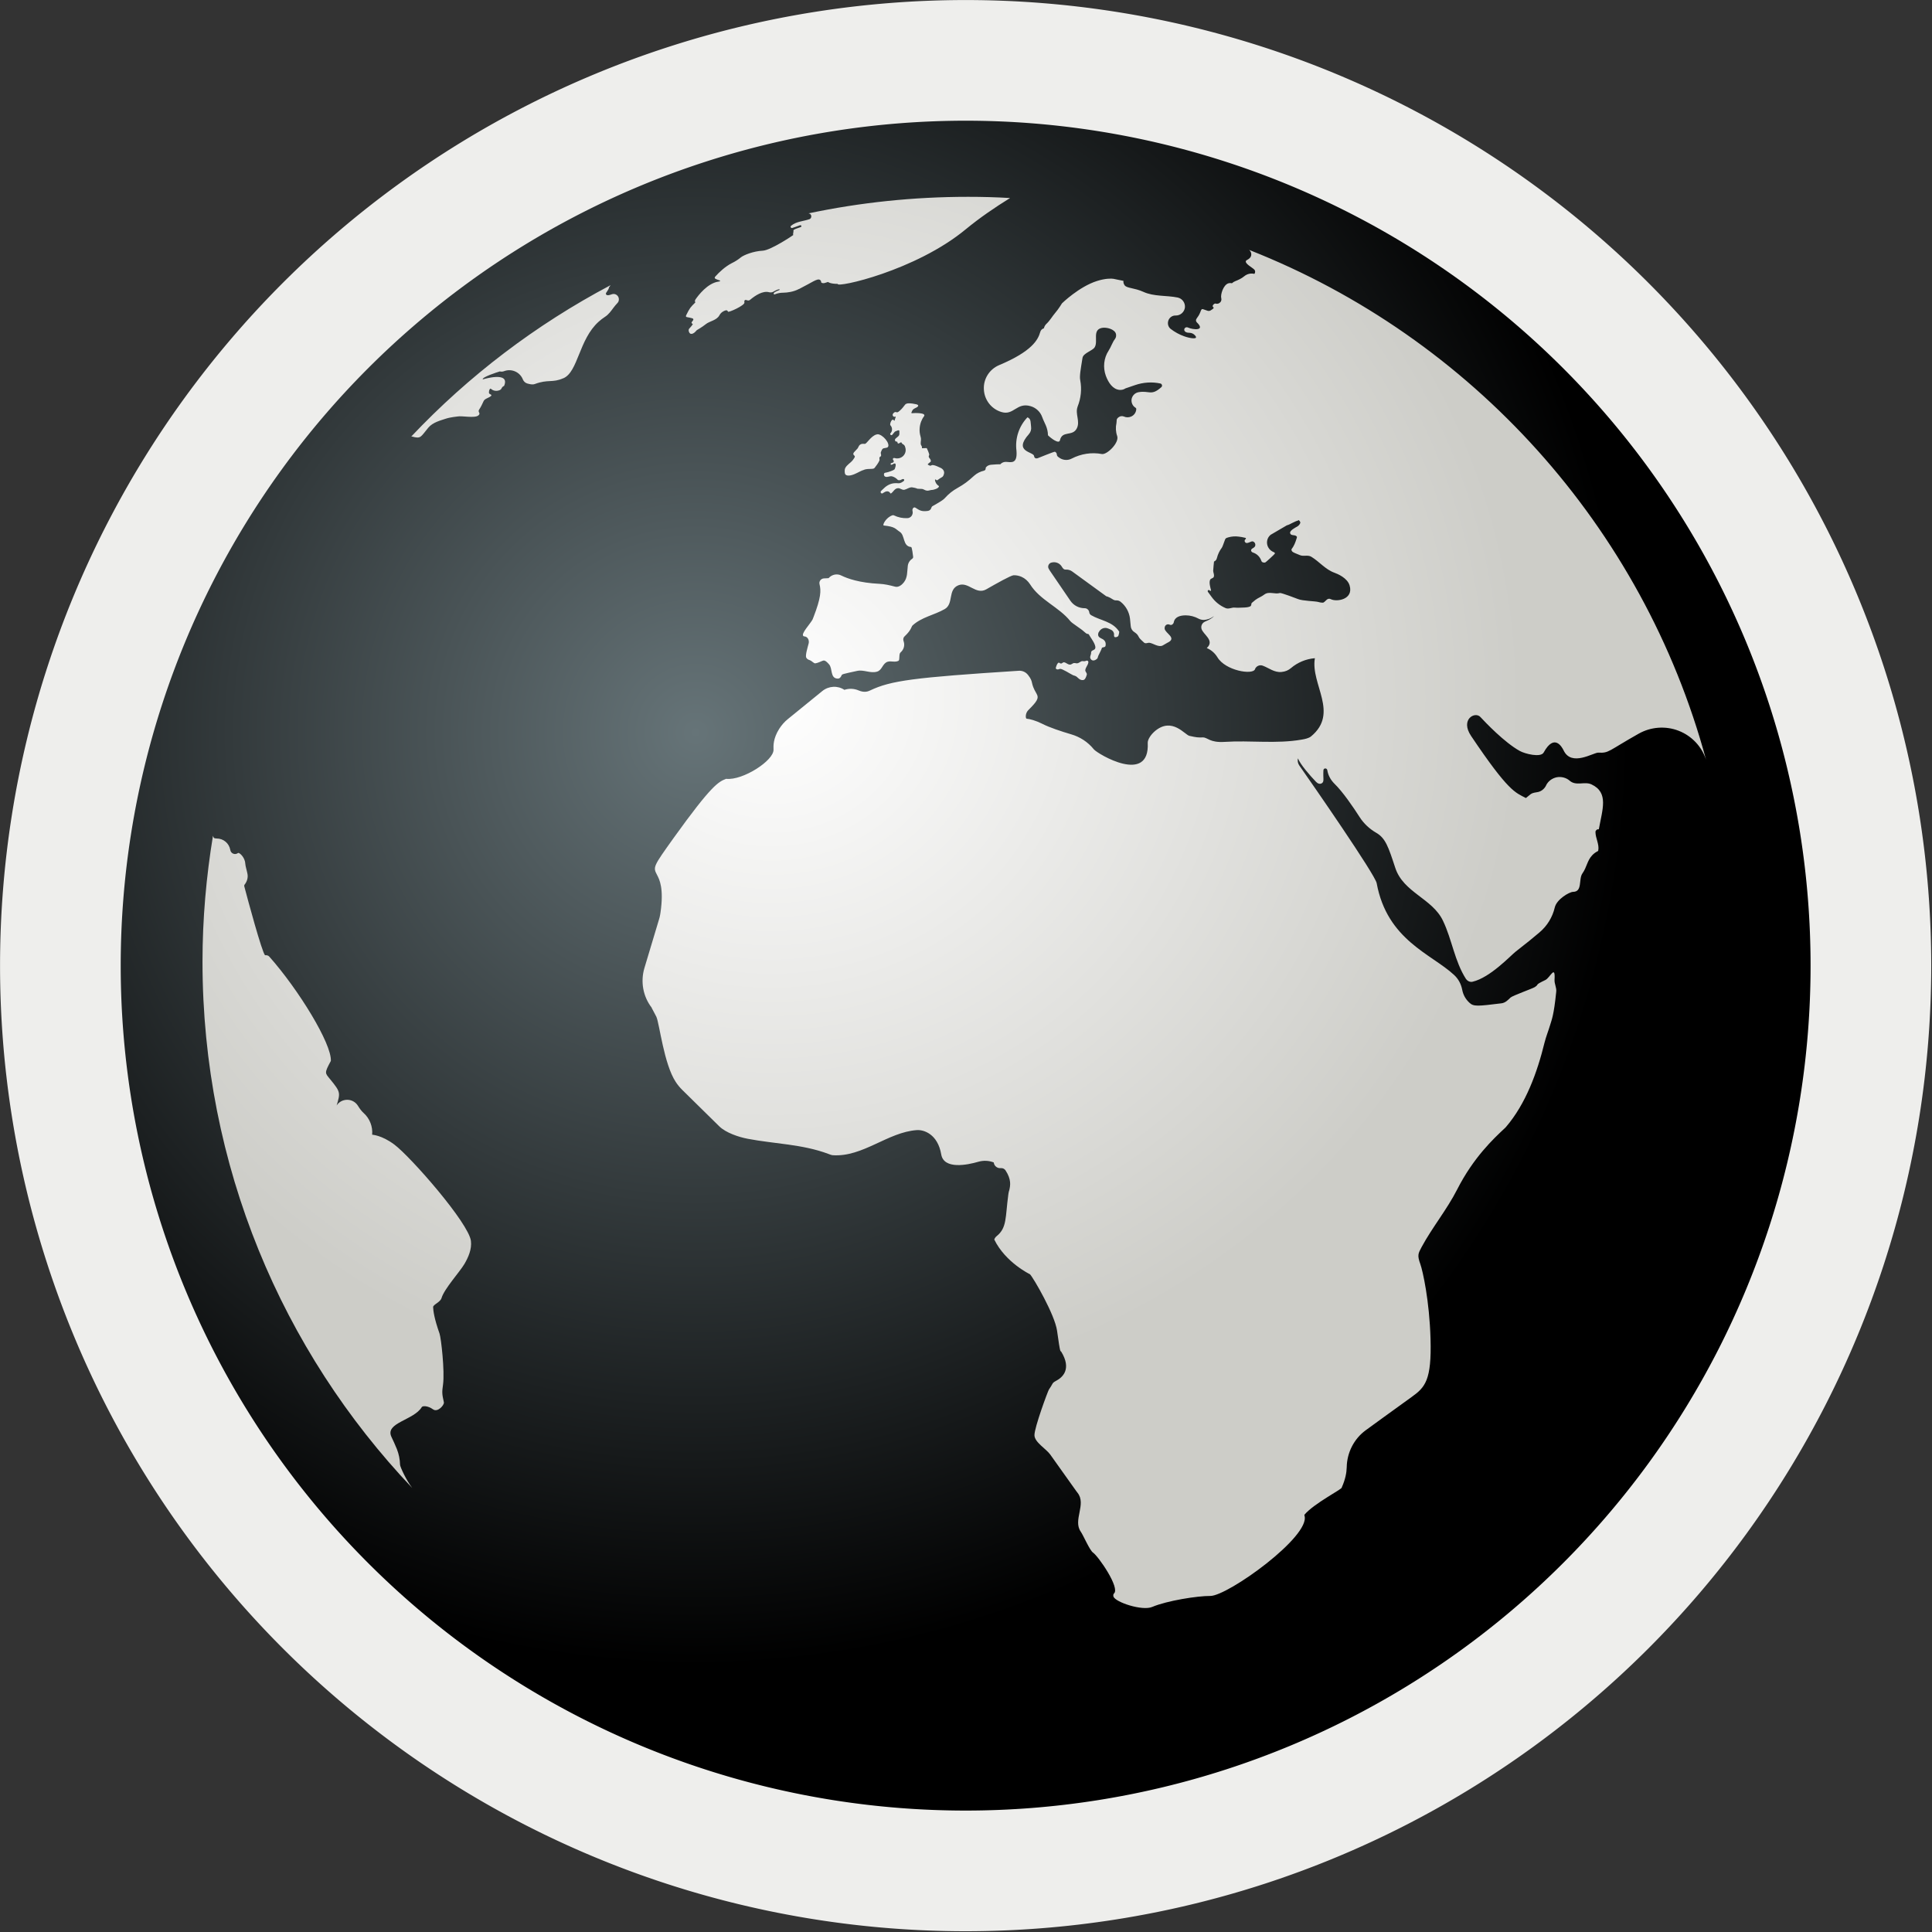 <?xml version="1.0" encoding="UTF-8" standalone="no"?>
<!-- Created with Inkscape (http://www.inkscape.org/) -->

<svg
   xmlns:dc="http://purl.org/dc/elements/1.1/"
   xmlns:cc="http://creativecommons.org/ns#"
   xmlns:rdf="http://www.w3.org/1999/02/22-rdf-syntax-ns#"
   xmlns:svg="http://www.w3.org/2000/svg"
   xmlns="http://www.w3.org/2000/svg"
   xmlns:xlink="http://www.w3.org/1999/xlink"
   xmlns:sodipodi="http://sodipodi.sourceforge.net/DTD/sodipodi-0.dtd"
   xmlns:inkscape="http://www.inkscape.org/namespaces/inkscape"
   width="16px"
   height="16px"
   id="svg4071"
   version="1.1"
   inkscape:version="0.48.2 r9819"
   sodipodi:docname="global.svg">
  <rect width="100%" height="100%" fill="#333333" stroke="none"/>
  <defs
     id="defs4073">
    <linearGradient
       id="linearGradient4724">
      <stop
         style="stop-color:#ffffff;stop-opacity:1;"
         offset="0"
         id="stop4726" />
      <stop
         style="stop-color:#cdcdc8;stop-opacity:1;"
         offset="1"
         id="stop4728" />
    </linearGradient>
    <linearGradient
       id="linearGradient4716">
      <stop
         style="stop-color:#667478;stop-opacity:1;"
         offset="0"
         id="stop4718" />
      <stop
         style="stop-color:#000000;stop-opacity:1;"
         offset="1"
         id="stop4720" />
    </linearGradient>
    <radialGradient
       inkscape:collect="always"
       xlink:href="#linearGradient4716"
       id="radialGradient4722"
       cx="5.911"
       cy="6.194"
       fx="5.911"
       fy="6.194"
       r="7.226"
       gradientUnits="userSpaceOnUse" />
    <radialGradient
       inkscape:collect="always"
       xlink:href="#linearGradient4724"
       id="radialGradient4730"
       cx="6.218"
       cy="5.475"
       fx="6.218"
       fy="5.475"
       r="6.915"
       gradientTransform="matrix(0.901,0,0,0.845,0.786,1.158)"
       gradientUnits="userSpaceOnUse" />
    <radialGradient
       inkscape:collect="always"
       xlink:href="#linearGradient4716"
       id="radialGradient4753"
       gradientUnits="userSpaceOnUse"
       cx="5.911"
       cy="6.194"
       fx="5.911"
       fy="6.194"
       r="7.226" />
  </defs>
  <sodipodi:namedview
     id="base"
     pagecolor="#ffffff"
     bordercolor="#666666"
     borderopacity="1.0"
     inkscape:pageopacity="0.0"
     inkscape:pageshadow="2"
     inkscape:zoom="32"
     inkscape:cx="2.9168706"
     inkscape:cy="6.8501773"
     inkscape:current-layer="layer1"
     showgrid="true"
     inkscape:grid-bbox="true"
     inkscape:document-units="px"
     inkscape:snap-global="false"
     inkscape:window-width="2560"
     inkscape:window-height="1468"
     inkscape:window-x="0"
     inkscape:window-y="0"
     inkscape:window-maximized="1">
    <inkscape:grid
       type="xygrid"
       id="grid4079" />
  </sodipodi:namedview>
  <g
     id="layer1"
     inkscape:label="Layer 1"
     inkscape:groupmode="layer">
    <path
       sodipodi:type="arc"
       style="color:#000000;fill:url(#radialGradient4753);fill-opacity:1;stroke:#eeeeec;stroke-width:0.933;stroke-linecap:round;stroke-linejoin:round;stroke-miterlimit:4;stroke-opacity:1;stroke-dasharray:none;stroke-dashoffset:0;marker:none;visibility:visible;display:inline;overflow:visible;enable-background:accumulate"
       id="path4081"
       sodipodi:cx="8"
       sodipodi:cy="8"
       sodipodi:rx="7"
       sodipodi:ry="7"
       d="M 15,8 A 7,7 0 1 1 1,8 7,7 0 1 1 15,8 z"
       transform="matrix(1.071,0,0,1.071,-0.571,-0.571)" />
    <path
       style="color:#000000;fill:url(#radialGradient4730);fill-opacity:1;stroke:none;stroke-width:0.5;marker:none;visibility:visible;display:inline;overflow:visible;enable-background:accumulate"
       d="m 8.017,1.63 c -0.453,0 -0.895,0.047 -1.321,0.137 0.03,0.004 0.028,0.041 0.008,0.048 -0.051,0.018 -0.109,0.018 -0.153,0.055 -0.004,0.003 -0.005,0.009 -0.002,0.013 0.002,0.004 0.007,0.006 0.012,0.005 0.009,-0.003 0.025,-0.008 0.063,-0.022 0.007,-0.002 0.014,0.001 0.013,0.008 -4.553e-4,0.003 -0.002,0.005 -0.005,0.006 -0.018,0.008 -0.039,0.012 -0.056,0.022 -0.004,0.002 -0.006,0.006 -0.005,0.01 0.002,0.009 -0.007,0.028 -0.001,0.034 -0.001,0.002 -0.184,0.125 -0.252,0.13 -0.082,0.004 -0.159,0.037 -0.182,0.055 -0.023,0.019 -0.048,0.035 -0.075,0.048 -0.055,0.028 -0.105,0.075 -0.137,0.111 -0.017,0.018 0.012,0.024 0.035,0.032 0,0 0.016,0.006 -0.008,0.01 -0.091,0.012 -0.169,0.115 -0.192,0.149 -0.004,0.007 -0.006,0.015 -0.001,0.022 1.153e-4,2.305e-4 0.001,9.636e-4 0.001,0.001 -0.042,0.042 -0.046,0.045 -0.077,0.108 -0.002,0.004 -0.002,0.009 0.001,0.012 0.004,0.004 0.053,0.008 0.058,0.017 0.007,0.013 -0.019,0.024 -0.013,0.035 0.002,0.003 0.005,0.005 0.008,0.006 0.008,0.002 -0.025,0.035 -0.03,0.042 -0.008,0.012 0.002,0.042 0.019,0.041 0.018,-6.829e-4 0.029,-0.012 0.046,-0.031 0,0 0.044,-0.025 0.075,-0.05 0.029,-0.024 0.09,-0.031 0.112,-0.073 0.012,-0.023 0.035,-0.037 0.053,-0.041 0.008,-0.002 0.015,0.003 0.018,0.011 0.002,0.01 0.141,-0.052 0.136,-0.076 -0.004,-0.022 0.008,-0.024 0.023,-0.018 0.01,0.004 0.019,6.262e-4 0.025,-0.005 0.042,-0.035 0.104,-0.076 0.156,-0.062 0.013,0.003 0.026,0.002 0.037,-0.005 0.052,-0.03 0.058,-0.017 0.046,-0.012 -0.014,0.005 -0.052,0.02 -0.044,0.032 0.002,0.003 0.006,0.004 0.01,0.002 0.022,-0.009 0.046,-0.013 0.07,-0.013 0.033,-5.691e-4 0.083,-0.007 0.127,-0.03 0.002,-9.996e-4 0.004,-0.001 0.006,-0.002 3.984e-4,-1.921e-4 8.494e-4,-9.997e-4 0.001,-0.001 0.105,-0.053 0.147,-0.088 0.169,-0.073 0.007,0.005 0.01,0.013 0.01,0.022 1.152e-4,7.69e-5 0.001,-1.152e-4 0.001,0 0.017,0.012 0.035,4.554e-4 0.055,-0.005 0,0 0.017,0.016 0.081,0.016 C 6.922,2.387 7.581,2.244 7.999,1.898 8.113,1.804 8.239,1.718 8.365,1.64 8.25,1.633 8.134,1.63 8.017,1.63 z m 2.328,0.44 c 0.013,0.01 0.02,0.028 0.017,0.044 -0.005,0.031 -0.042,0.039 -0.044,0.047 -0.009,0.023 0.051,0.053 0.069,0.071 0.01,0.01 0.01,0.026 0.001,0.036 -1.94e-4,1.924e-4 -9.01e-4,7.71e-5 -0.001,0 -0.029,-0.007 -0.06,6.543e-4 -0.083,0.02 -0.022,0.019 -0.055,0.033 -0.073,0.04 -0.011,0.004 -0.02,0.01 -0.029,0.018 -0.01,-0.003 -0.021,-0.002 -0.031,0.001 -0.041,0.015 -0.065,0.094 -0.057,0.123 0.003,0.011 3.98e-4,0.023 -0.007,0.032 -0.01,0.012 -0.026,0.017 -0.041,0.012 -0.009,-0.003 -0.032,0.019 -0.02,0.028 0.014,0.01 -0.005,0.018 -0.019,0.028 -0.007,0.005 -0.017,0.006 -0.025,0.004 -0.051,-0.015 -0.047,-0.027 -0.062,0.012 -0.007,0.019 -0.018,0.036 -0.03,0.052 -0.008,0.01 -0.007,0.024 0.002,0.032 0.075,0.072 -0.034,0.061 -0.072,0.043 -0.035,-0.016 -0.055,0.043 0.01,0.043 0.018,1.154e-4 0.035,0.008 0.047,0.022 0.033,0.037 -0.043,0.024 -0.09,0.007 -0.04,-0.014 -0.078,-0.035 -0.112,-0.061 -0.021,-0.017 -0.028,-0.044 -0.019,-0.07 0.009,-0.025 0.033,-0.042 0.06,-0.041 0.039,0.001 0.072,-0.028 0.077,-0.066 0.004,-0.039 -0.022,-0.075 -0.06,-0.083 -0.093,-0.019 -0.197,-0.007 -0.284,-0.047 -0.075,-0.034 -0.136,-0.029 -0.155,-0.054 -0.008,-0.011 -0.012,-0.024 -0.01,-0.037 -0.04,-0.008 -0.066,-0.013 -0.083,-0.017 -0.017,-0.003 -0.067,-0.004 -0.136,0.018 -0.149,0.047 -0.29,0.185 -0.29,0.185 0,0 -0.029,0.048 -0.056,0.079 -0.025,0.029 -0.044,0.064 -0.072,0.09 -0.011,0.01 -0.019,0.024 -0.022,0.038 -0.015,0.004 -0.026,0.015 -0.03,0.03 -0.018,0.065 -0.069,0.161 -0.341,0.275 -0.08,0.034 -0.131,0.114 -0.126,0.201 0.004,0.087 0.062,0.162 0.145,0.187 0.103,0.032 0.126,-0.083 0.243,-0.048 0.044,0.013 0.08,0.047 0.095,0.09 0.019,0.053 0.046,0.083 0.048,0.151 0.023,0.023 0.091,0.076 0.099,0.041 0.019,-0.083 0.103,-0.029 0.139,-0.097 0.031,-0.059 -0.015,-0.121 0.007,-0.18 1.528e-4,-4.553e-4 -1.929e-4,-7.398e-4 0,-0.001 0.028,-0.07 0.036,-0.145 0.022,-0.219 -0.007,-0.034 0.003,-0.087 0.019,-0.186 0.007,-0.039 0.082,-0.058 0.1,-0.086 0.032,-0.049 -0.021,-0.143 0.058,-0.161 0.039,-0.009 0.11,0.01 0.119,0.05 0.003,0.014 7.683e-4,0.029 -0.008,0.041 -0.022,0.028 -0.033,0.067 -0.053,0.097 -0.04,0.061 -0.048,0.139 -0.023,0.208 0.022,0.059 0.058,0.112 0.114,0.117 0.016,0.001 0.032,-0.002 0.046,-0.011 7.7e-5,-3.86e-5 0.001,3.83e-5 0.001,0 1.158e-4,-3.86e-5 -7.71e-5,-0.001 0,-0.001 l 0.082,-0.028 c 0.067,-0.023 0.14,-0.028 0.209,-0.013 0.007,0.001 0.011,0.007 0.013,0.013 0.002,0.007 -9.186e-4,0.014 -0.006,0.018 -0.084,0.075 -0.099,0.025 -0.188,0.041 -0.03,0.005 -0.054,0.03 -0.058,0.06 -0.003,0.027 0.009,0.054 0.032,0.068 0.005,0.003 0.008,0.008 0.007,0.013 0,1.536e-4 0,0.001 0,0.001 -0.002,0.027 -0.019,0.05 -0.043,0.06 -0.019,0.008 -0.04,0.008 -0.058,0 -0.014,-0.006 -0.031,-0.005 -0.043,0.004 -0.025,0.017 -0.016,0.028 -0.02,0.05 -0.008,0.035 -0.006,0.073 0.006,0.107 0.019,0.056 -0.085,0.157 -0.127,0.149 -0.085,-0.016 -0.173,-0.002 -0.25,0.038 -0.036,0.019 -0.08,0.013 -0.111,-0.014 -2.308e-4,-1.535e-4 -0.001,1.924e-4 -0.001,0 -0.02,-0.018 -0.001,-0.027 -0.026,-0.043 -0.005,-0.003 -0.138,0.052 -0.144,0.054 -0.006,0.002 -0.014,0.002 -0.019,-0.001 -0.006,-0.003 -0.009,-0.009 -0.01,-0.016 -7.72e-5,-2.308e-4 3.85e-5,-0.001 0,-0.001 -0.005,-0.038 -0.177,-0.033 -0.042,-0.183 2.307e-4,-2.692e-4 -2.692e-4,-9.636e-4 0,-0.001 0.014,-0.015 0.02,-0.037 0.017,-0.058 -0.005,-0.034 0.002,-0.066 -0.03,-0.079 -0.071,0.074 -0.104,0.176 -0.091,0.277 0.009,0.113 -0.045,0.094 -0.087,0.092 -0.017,-5.122e-4 -0.034,0.006 -0.046,0.019 -1.154e-4,1.922e-4 1.537e-4,0.001 0,0.001 -0.016,0 -0.04,-7.71e-5 -0.079,0.004 -0.017,0.002 -0.032,0.009 -0.042,0.023 -0.001,0.001 -0.001,0.004 -0.001,0.006 0.001,0.009 -0.005,0.018 -0.014,0.02 -0.03,0.007 -0.059,0.021 -0.082,0.042 -0.054,0.049 -0.081,0.069 -0.137,0.101 -0.04,0.022 -0.075,0.05 -0.105,0.084 -0.012,0.014 -0.039,0.031 -0.101,0.066 -0.006,0.003 -0.009,0.008 -0.011,0.014 -0.003,0.013 -0.014,0.024 -0.028,0.026 -0.055,0.008 -0.071,-0.006 -0.103,-0.026 -0.016,-0.011 -0.029,0.011 -0.025,0.025 7.68e-5,2.305e-4 -3.85e-5,9.366e-4 0,0.001 0.004,0.014 0.001,0.029 -0.007,0.041 -0.009,0.012 -0.022,0.019 -0.036,0.019 -0.038,0.002 -0.076,-0.006 -0.111,-0.023 -0.003,-0.002 -0.008,-0.002 -0.011,-0.001 -0.056,0.018 -0.087,0.084 -0.073,0.085 0.096,0.01 0.094,0.027 0.132,0.052 0.046,0.029 0.023,0.119 0.093,0.126 3.415e-4,3.84e-5 8.495e-4,-3.85e-5 0.001,0 0.009,7.399e-4 0.015,0.07 0.017,0.079 0.001,0.007 -5.122e-4,0.013 -0.006,0.017 -0.021,0.014 -0.035,0.035 -0.038,0.06 -0.006,0.047 -0.001,0.096 -0.032,0.136 -0.013,0.017 -0.044,0.048 -0.079,0.035 C 7.365,4.846 7.325,4.837 7.284,4.835 7.117,4.827 7.018,4.791 6.969,4.767 6.933,4.748 6.889,4.757 6.862,4.788 c -0.012,5.123e-4 -0.025,0.002 -0.038,0.002 -0.025,0.001 -0.043,0.024 -0.037,0.048 0.013,0.054 0.013,0.11 -0.05,0.273 -0.002,0.006 -0.005,0.014 -0.008,0.02 -0.021,0.038 -0.095,0.115 -0.077,0.135 0.002,0.002 0.004,0.004 0.007,0.004 0.016,3.416e-4 0.029,0.01 0.035,0.024 0.005,0.012 0.006,0.026 0.002,0.038 -0.005,0.021 -0.029,0.096 -0.019,0.114 0.005,0.01 0.015,0.017 0.026,0.02 0.016,0.005 0.027,0.018 0.041,0.026 0.01,0.006 0.043,-0.009 0.064,-0.018 0.015,-0.006 0.025,-0.01 0.058,0.028 0.031,0.035 0.007,0.116 0.072,0.118 0.018,1.153e-4 0.027,-0.016 0.031,-0.026 0.005,-0.011 0.005,-0.011 0.13,-0.038 0.055,-0.012 0.109,0.023 0.165,0.006 0.043,-0.013 0.044,-0.069 0.088,-0.082 0.029,-0.008 0.059,0.007 0.088,-0.007 0.015,-0.008 0.001,-0.055 0.018,-0.07 0.026,-0.022 0.037,-0.058 0.026,-0.09 -0.005,-0.016 -0.004,-0.02 -0.001,-0.031 0.003,-0.013 0.044,-0.036 0.067,-0.09 0.002,-0.005 0.004,-0.009 0.007,-0.012 0.076,-0.07 0.18,-0.086 0.267,-0.136 0.076,-0.044 0.023,-0.161 0.113,-0.197 0.083,-0.033 0.144,0.082 0.23,0.034 0.091,-0.052 0.203,-0.115 0.227,-0.117 0.025,-0.001 0.047,0.005 0.066,0.013 0.029,0.013 0.053,0.035 0.07,0.061 0.082,0.132 0.239,0.188 0.334,0.306 0.014,0.018 0.088,0.062 0.115,0.088 0.045,0.042 0.019,-0.013 0.058,0.054 1.928e-4,3.129e-4 9.997e-4,8.828e-4 0.001,0.001 0.019,0.03 0.052,0.081 0.02,0.095 -0.022,0.009 -0.022,0.016 -0.022,0.024 4.555e-4,0.017 -0.014,0.033 -0.004,0.05 0.003,0.005 0.014,0.021 0.038,0.01 0.028,-0.015 0.017,-0.02 0.029,-0.042 0.028,-0.056 0.027,-0.059 0.026,-0.059 0.01,-0.007 0.028,-0.002 0.031,-0.018 0.007,-0.039 -0.02,-0.053 -0.038,-0.061 -0.011,-0.006 -0.033,-0.016 -0.02,-0.049 3.131e-4,-8.494e-4 8.212e-4,-0.002 0.001,-0.002 1.158e-4,-3.13e-4 0.001,3.131e-4 0.001,0 0.014,-0.029 0.047,-0.043 0.077,-0.03 0.022,0.009 0.039,0.014 0.047,0.036 0.001,0.004 0.003,0.008 0.002,0.011 -4.554e-4,0.01 -7.395e-4,0.019 0.004,0.023 0.006,0.005 0.027,8.829e-4 0.032,-0.01 0.003,-0.006 0.007,-0.026 0.007,-0.032 0,-2.305e-4 7.69e-5,-9.366e-4 0,-0.001 -1.15e-4,-9.636e-4 -7.108e-4,-0.002 -0.001,-0.002 -0.054,-0.084 -0.154,-0.09 -0.231,-0.135 -0.009,-0.005 -0.015,-0.014 -0.016,-0.023 -0.002,-0.019 -0.018,-0.035 -0.037,-0.035 -0.047,5.121e-4 -0.092,-0.022 -0.119,-0.061 L 8.704,4.74 c -0.007,-0.01 -0.013,-0.019 -0.019,-0.03 -0.011,-0.019 -5.121e-4,-0.043 0.019,-0.05 0.001,-5.121e-4 0.002,-7.683e-4 0.004,-0.001 0.031,-0.009 0.065,0.003 0.083,0.03 0.009,0.014 0.017,0.029 0.034,0.028 0.02,-0.001 0.039,0.004 0.055,0.016 l 0.279,0.203 0,0.001 c 0,0 0.023,0.004 0.059,0.028 0.008,0.005 0.018,0.008 0.026,0.007 0.014,-5.691e-4 0.028,0.004 0.038,0.013 0.042,0.034 0.069,0.083 0.076,0.137 0.003,0.024 0.005,0.046 0.006,0.061 0.001,0.02 0.011,0.039 0.028,0.05 0.007,0.005 0.017,0.012 0.023,0.018 0.007,0.007 0.008,0.01 0.02,0.031 0.005,0.009 0.038,0.038 0.041,0.041 0.001,0.001 0.005,0.003 0.011,0.004 l 0.001,0 c 0.01,1.921e-4 0.019,-0.004 0.029,-0.004 0.03,0.002 0.076,0.04 0.111,0.023 0.003,-0.002 0.04,-0.023 0.04,-0.023 0.084,-0.039 -0.019,-0.078 -0.023,-0.117 -0.001,-0.014 0.004,-0.025 0.013,-0.031 0.009,-0.006 0.02,-0.006 0.031,-0.001 0.006,0.003 0.013,0.002 0.019,-0.002 0.007,-0.005 0.012,-0.012 0.013,-0.02 0.009,-0.044 0.054,-0.056 0.099,-0.056 0.037,0 0.074,0.01 0.107,0.028 0.013,0.007 0.029,0.01 0.044,0.01 0.029,-0.002 0.056,-0.012 0.079,-0.029 0.011,-0.008 -0.014,0.021 -0.069,0.042 -4.547e-4,1.54e-4 -8.33e-4,9.996e-4 -0.001,0.001 -0.023,0.009 -0.036,0.034 -0.03,0.058 0.011,0.048 0.112,0.096 0.046,0.159 -7.745e-4,7.977e-4 -0.002,0.002 -0.002,0.002 0.037,0.015 0.067,0.042 0.088,0.076 0.067,0.112 0.292,0.148 0.311,0.1 7.7e-5,-1.924e-4 -3.7e-5,-9.997e-4 0,-0.001 0.01,-0.026 0.039,-0.039 0.065,-0.029 0.051,0.019 0.096,0.058 0.155,0.052 0.033,-0.003 0.058,-0.015 0.078,-0.032 0.055,-0.047 0.125,-0.076 0.197,-0.082 6.26e-4,-3.85e-5 7.69e-4,-4.553e-4 0.001,0 4.56e-4,5.121e-4 1.17e-4,0.002 0,0.002 -0.036,0.214 0.203,0.452 -0.032,0.646 -0.019,0.015 -0.052,0.022 -0.076,0.026 -0.212,0.037 -0.427,0.005 -0.639,0.019 -0.123,0.008 -0.141,-0.037 -0.179,-0.037 l -0.001,0 -0.001,0 c -0.041,8.512e-4 -0.049,8.845e-4 -0.111,-0.013 -0.038,-0.009 -0.142,-0.156 -0.282,-0.042 -0.04,0.033 -0.064,0.075 -0.063,0.1 0.018,0.35 -0.414,0.092 -0.446,0.054 C 9.009,6.144 8.943,6.102 8.87,6.081 8.789,6.057 8.691,6.025 8.629,5.993 8.582,5.969 8.526,5.953 8.502,5.952 c -0.009,-0.001 -0.013,-0.043 0.013,-0.07 0.07,-0.07 0.092,-0.098 0.07,-0.136 -0.058,-0.098 -0.02,-0.09 -0.071,-0.156 -1.925e-4,-1.924e-4 -0.001,-9.637e-4 -0.001,-0.001 -0.018,-0.023 -0.046,-0.036 -0.076,-0.034 -0.871,0.056 -1.059,0.081 -1.231,0.163 -0.015,0.007 -0.046,0.021 -0.095,0 -0.037,-0.016 -0.079,-0.018 -0.118,-0.005 -0.056,-0.037 -0.13,-0.033 -0.183,0.01 l -0.284,0.231 c -0.029,0.023 -0.053,0.051 -0.073,0.082 -0.051,0.081 -0.048,0.141 -0.047,0.171 0.005,0.091 -0.255,0.258 -0.392,0.243 -1.924e-4,-3.84e-5 -9.456e-4,0 -0.001,0 -0.063,0.025 -0.117,0.048 -0.433,0.488 -0.173,0.242 -0.173,0.242 -0.138,0.309 0.019,0.036 0.057,0.109 0.028,0.31 -0.002,0.013 -0.004,0.026 -0.007,0.038 -0.002,0.006 -0.003,0.012 -0.005,0.018 L 5.337,8.016 c -0.034,0.113 -0.012,0.236 0.06,0.329 3.984e-4,5.691e-4 -2.692e-4,0.002 0,0.002 l 0.026,0.049 c 0.004,0.008 0.009,0.017 0.013,0.025 0.026,0.059 0.062,0.39 0.16,0.539 0.015,0.023 0.033,0.045 0.053,0.065 L 5.957,9.328 c 0.054,0.053 0.161,0.089 0.236,0.103 0.219,0.042 0.451,0.044 0.667,0.125 0.01,0.004 0.025,0.01 0.036,0.011 0.25,0.017 0.455,-0.191 0.697,-0.208 0.057,-0.004 0.173,0.032 0.202,0.202 0.022,0.126 0.216,0.087 0.308,0.06 0.042,-0.012 0.087,-0.01 0.127,0.006 3.128e-4,1.532e-4 -3.86e-5,8.328e-4 0,0.001 0.003,0.027 0.028,0.048 0.055,0.046 7.977e-4,-3.92e-5 0.002,7.66e-5 0.002,0 0.016,-0.002 0.031,0.005 0.04,0.018 0.05,0.076 0.04,0.126 0.032,0.162 -1.154e-4,4.268e-4 1.156e-4,7.681e-4 0,0.001 l -0.004,0.012 c -7.71e-5,5.125e-4 7.68e-5,7.115e-4 0,0.001 -0.002,0.009 -0.004,0.018 -0.005,0.028 -0.025,0.186 -0.01,0.272 -0.096,0.341 -0.009,0.007 -0.016,0.017 -0.02,0.028 0.093,0.191 0.296,0.288 0.296,0.288 0.03,0.032 0.205,0.334 0.224,0.467 0.028,0.203 0.028,0.164 0.034,0.173 0.09,0.146 0.011,0.215 -0.043,0.243 -0.017,0.009 -0.024,0.015 -0.029,0.024 -0.008,0.016 -0.019,0.032 -0.029,0.047 -0.009,0.013 -0.121,0.316 -0.12,0.378 l 0,0.001 c 4.553e-4,0.058 0.096,0.112 0.13,0.159 l 0.215,0.302 c 0.004,0.005 0.008,0.011 0.012,0.016 0.075,0.094 -0.04,0.226 0.026,0.321 0.022,0.031 0.074,0.155 0.102,0.174 0.044,0.03 0.227,0.294 0.173,0.339 -0.006,0.005 -0.006,0.018 -0.004,0.025 0.016,0.047 0.239,0.121 0.321,0.086 0.122,-0.052 0.377,-0.092 0.481,-0.091 0.144,0.001 0.835,-0.495 0.78,-0.666 -7.4e-4,-0.002 -3.41e-4,-0.005 0,-0.007 0.081,-0.095 0.315,-0.213 0.309,-0.225 -1.16e-4,-2.31e-4 1.16e-4,-9.91e-4 0,-0.001 0.03,-0.067 0.04,-0.123 0.041,-0.167 0.002,-0.121 0.06,-0.235 0.157,-0.306 0.083,-0.061 0.204,-0.148 0.381,-0.276 0.111,-0.08 0.166,-0.137 0.156,-0.482 -0.009,-0.317 -0.065,-0.564 -0.084,-0.617 -0.027,-0.075 -0.019,-0.088 0.011,-0.144 0.089,-0.164 0.209,-0.309 0.294,-0.476 0.135,-0.265 0.301,-0.42 0.392,-0.505 0.004,-0.004 0.009,-0.008 0.012,-0.012 0.165,-0.193 0.259,-0.453 0.319,-0.698 0.013,-0.052 0.033,-0.1 0.048,-0.151 0.011,-0.039 0.029,-0.072 0.049,-0.271 0.004,-0.034 -0.016,-0.065 -0.014,-0.099 0.008,-0.131 -0.037,-0.016 -0.076,0.002 -0.098,0.047 -0.045,0.031 -0.088,0.059 -0.021,0.013 -0.18,0.069 -0.2,0.086 -0.022,0.021 -0.043,0.044 -0.076,0.048 -0.195,0.024 -0.23,0.028 -0.264,-0.004 -0.033,-0.03 -0.053,-0.067 -0.061,-0.11 -0.009,-0.046 -0.032,-0.089 -0.067,-0.121 -0.187,-0.174 -0.554,-0.287 -0.641,-0.76 -0.013,-0.071 -0.534,-0.823 -0.641,-0.975 -0.012,-0.017 -0.016,-0.039 -0.011,-0.059 0.02,0.052 0.101,0.144 0.15,0.195 0.014,0.015 0.034,0.022 0.05,0.01 0.019,-0.015 0.007,-0.037 0.011,-0.106 0.001,-0.02 0.029,-0.02 0.032,-0.001 0.007,0.043 0.028,0.081 0.059,0.112 0.069,0.067 0.154,0.191 0.209,0.277 0.034,0.053 0.081,0.097 0.136,0.129 0.079,0.045 0.102,0.118 0.159,0.291 0.067,0.205 0.307,0.253 0.395,0.438 0.075,0.156 0.096,0.335 0.191,0.483 6.54e-4,0.001 0.002,0.001 0.002,0.002 0.012,0.016 0.033,0.025 0.053,0.02 0.145,-0.034 0.314,-0.216 0.356,-0.249 0.088,-0.068 0.15,-0.119 0.197,-0.159 0.064,-0.054 0.108,-0.126 0.127,-0.207 0.016,-0.068 0.12,-0.128 0.151,-0.129 0.081,-6.145e-4 0.044,-0.105 0.078,-0.153 0.036,-0.05 0.039,-0.106 0.081,-0.15 0.013,-0.014 0.028,-0.025 0.046,-0.034 0.002,-8.412e-4 0.003,-0.003 0.004,-0.005 0.01,-0.053 -0.023,-0.102 -0.023,-0.154 1.54e-4,-0.013 0.013,-0.024 0.026,-0.022 4.56e-4,7.71e-5 7.7e-4,3.131e-4 0.001,0 3.42e-4,-2.688e-4 0.001,-7.398e-4 0.001,-0.001 0.029,-0.164 0.084,-0.303 -0.061,-0.371 -0.057,-0.027 -0.126,0.016 -0.18,-0.03 -3.12e-4,-2.692e-4 -9e-4,-9.456e-4 -0.001,-0.001 -0.029,-0.025 -0.069,-0.035 -0.107,-0.028 -0.038,0.008 -0.071,0.032 -0.088,0.067 -1.54e-4,2.689e-4 1.16e-4,9.366e-4 0,0.001 -0.015,0.03 -0.043,0.052 -0.077,0.056 -0.054,0.008 -0.049,0.017 -0.09,0.048 -0.088,-0.046 -0.143,-0.051 -0.454,-0.514 -0.093,-0.138 0.034,-0.207 0.078,-0.156 0.039,0.042 0.197,0.209 0.325,0.28 0.043,0.024 0.174,0.057 0.198,0.013 0.089,-0.162 0.152,-0.044 0.165,-0.018 0.065,0.139 0.248,0.017 0.288,0.019 0.089,0.005 0.08,-0.014 0.334,-0.157 0.101,-0.057 0.223,-0.066 0.331,-0.024 0.108,0.042 0.191,0.13 0.227,0.24 C 13.606,4.361 12.188,2.796 10.346,2.07 z M 5.054,2.363 c -0.616,0.326 -1.173,0.749 -1.648,1.252 0.002,-4.552e-4 0.004,-5.406e-4 0.006,0 0.075,0.021 0.07,0.005 0.135,-0.073 0.037,-0.045 0.105,-0.061 0.143,-0.074 0.038,-0.013 0.1,-0.019 0.1,-0.019 0.036,-0.007 0.14,0.016 0.171,-0.008 0.025,-0.02 -0.008,-0.027 0.007,-0.049 0.014,-0.021 0.026,-0.045 0.036,-0.068 0.008,-0.02 0.033,-0.026 0.052,-0.037 0.031,-0.019 0.001,-0.019 -0.005,-0.029 -0.005,-0.008 3.982e-4,-0.038 0.012,-0.04 1.538e-4,0 0.001,0.001 0.001,0.001 0.017,0.015 0.039,0.021 0.061,0.016 0.019,-0.004 0.026,-0.011 0.031,-0.023 0.004,-0.008 0.011,-0.013 0.019,-0.016 1.151e-4,-3.82e-5 -7.71e-5,-0.001 0,-0.001 0.052,-0.124 -0.177,-0.053 -0.177,-0.053 -0.009,-0.018 0.12,-0.06 0.141,-0.066 1.537e-4,1.537e-4 9.636e-4,-7.68e-5 0.001,0 0.012,0.003 0.023,0.002 0.034,-0.002 0.062,-0.024 0.132,0.007 0.156,0.068 0.007,0.017 0.02,0.029 0.037,0.034 0.02,0.005 0.041,0.012 0.063,0.004 0.111,-0.041 0.143,-0.007 0.236,-0.048 2.692e-4,-7.71e-5 9.636e-4,1.153e-4 0.001,0 0.121,-0.054 0.127,-0.321 0.291,-0.468 0.016,-0.014 0.033,-0.028 0.052,-0.04 0.03,-0.019 0.05,-0.048 0.071,-0.076 0.01,-0.013 0.021,-0.027 0.032,-0.038 0.014,-0.014 0.016,-0.037 0.006,-0.054 -0.011,-0.018 -0.032,-0.026 -0.052,-0.019 -0.014,0.005 -0.039,0.014 -0.047,0.002 -0.003,-0.004 -0.003,-0.01 0,-0.014 0.006,-0.01 0.02,-0.029 0.022,-0.038 0.001,-0.008 0.006,-0.015 0.012,-0.02 z m 2.475,0.977 c -0.008,0 -0.016,4.837e-4 -0.024,0.004 -0.005,0.002 -0.012,0.009 -0.018,0.018 -0.013,0.018 -0.028,0.034 -0.046,0.048 -9.636e-4,7.398e-4 -0.003,0.002 -0.004,0.002 -0.005,0.004 -0.01,0.003 -0.016,0.001 -0.003,-0.001 -0.008,-0.001 -0.011,0 -6.544e-4,2.691e-4 -5.974e-4,8.827e-4 -0.001,0.001 -0.006,0.003 -0.011,0.008 -0.014,0.013 -0.004,0.006 -0.003,0.015 0.002,0.02 0.005,0.006 0.014,0.006 0.02,0.002 3.84e-5,7.69e-5 -3.85e-5,0.001 0,0.001 9.186e-4,0.002 9.186e-4,0.004 0,0.006 -0.004,0.008 -0.005,0.018 -0.008,0.026 -3.984e-4,9.636e-4 -0.001,0.002 -0.002,0.002 -0.002,2.692e-4 -0.003,-0.001 -0.004,-0.002 -0.004,-0.007 -0.007,-0.007 -0.01,-0.006 -2.691e-4,7.7e-5 -9.366e-4,-3.86e-5 -0.001,0 -0.012,0.003 -0.021,0.031 -0.02,0.04 1.923e-4,0.003 0.001,0.005 0.002,0.006 0.016,0.017 0.018,0.044 0.004,0.062 -0.001,0.002 -0.004,0.004 -0.005,0.006 -0.002,0.004 -2.037e-4,0.009 0.004,0.012 0.004,0.003 0.009,0.002 0.012,-0.001 0.004,-0.004 0.008,-0.01 0.014,-0.017 0.006,-0.007 0.007,-0.01 0.016,-0.013 0.006,-0.003 0.013,-0.005 0.019,-0.007 0.003,-8.495e-4 0.006,-4.27e-4 0.008,0.001 0.002,0.002 0.002,0.003 0.002,0.006 -6.546e-4,0.015 0.005,0.032 -0.011,0.044 -0.009,0.007 -0.015,0.012 -0.02,0.017 -0.005,0.004 -0.007,0.012 -0.004,0.018 0.003,0.006 0.01,0.009 0.017,0.007 l 0,0.001 c 5.693e-4,4.267e-4 0.001,4.552e-4 0.001,0.001 0.004,0.018 0.006,0.018 0.03,0.004 7.683e-4,-4.554e-4 0.002,-2.305e-4 0.002,0 4.268e-4,1.155e-4 9.997e-4,-3.985e-4 0.001,0 0.003,0.006 0.008,0.013 0.014,0.016 0.009,0.004 0.016,0.013 0.018,0.023 1.152e-4,5.691e-4 -1.54e-4,5.123e-4 0,0.001 1.921e-4,5.69e-4 9.997e-4,0.002 0.001,0.002 0.008,0.025 0.002,0.052 -0.017,0.071 -0.019,0.019 -0.047,0.025 -0.072,0.017 -0.004,-0.001 -0.009,-3.83e-5 -0.012,0.004 -0.003,0.004 -0.002,0.009 0.001,0.012 0.002,0.003 0.005,0.007 0.005,0.011 -4.27e-4,0.016 -0.02,0.01 -0.026,0.02 -3.984e-4,7.398e-4 1.156e-4,0.001 0,0.002 -1.923e-4,0.002 -3.13e-4,0.003 0.001,0.005 0.002,0.001 0.004,0.003 0.006,0.002 0.009,-0.002 0.017,-0.01 0.026,-0.011 0.018,-0.001 0.004,0.044 -0.002,0.05 -0.007,0.007 -0.052,0.023 -0.066,0.025 -0.009,0.001 -0.015,0.003 -0.018,0.006 -0.003,0.003 -0.006,0.021 0.007,0.028 0.019,0.009 0.038,-0.007 0.058,-0.002 0.018,0.005 0.034,0.015 0.047,0.029 0.001,0.001 0.003,0.002 0.005,0.002 0.006,0.002 0.013,0.001 0.019,-0.001 0.002,-6.544e-4 0.002,-0.001 0.004,-0.002 0.005,-0.004 0.011,-0.006 0.017,-0.006 0.004,-1.536e-4 0.007,0.002 0.008,0.006 0.001,0.004 -1.463e-4,0.008 -0.004,0.011 -0.014,0.01 -0.027,0.02 -0.047,0.018 -0.01,-0.001 -0.022,-0.001 -0.032,0 -0.032,0.003 -0.062,0.019 -0.085,0.042 -0.008,0.008 -0.017,0.015 -0.024,0.023 -0.004,0.004 -0.004,0.011 0,0.016 0.004,0.004 0.01,0.005 0.014,0.002 0.003,-0.002 0.007,-0.005 0.011,-0.007 0.014,-0.009 0.039,-0.018 0.053,0.008 1.925e-4,3.83e-5 9.996e-4,-3.85e-5 0.001,0 0.002,6.26e-4 0.004,6.91e-5 0.006,-0.001 0.019,-0.014 0.028,-0.04 0.055,-0.042 0.019,-0.002 0.034,0.017 0.054,0.013 0.022,-0.005 0.04,-0.022 0.064,-0.02 0.009,5.124e-4 0.034,0.007 0.036,0.008 0.007,0.004 0.007,0.004 0.043,0.005 0.015,2.689e-4 0.026,0.012 0.041,0.014 0.018,0.003 0.033,-0.007 0.05,-0.006 4.553e-4,0 0.053,-0.01 0.052,-0.031 0,-4.269e-4 3.984e-4,-9.637e-4 0,-0.001 -2.307e-4,-1.156e-4 -9.636e-4,1.152e-4 -0.001,0 -0.018,-0.011 -0.03,-0.03 -0.032,-0.05 -1.923e-4,-0.002 8.288e-4,-0.003 0.002,-0.004 0.002,-5.123e-4 0.003,4.6e-5 0.005,0.001 0.001,8.495e-4 0.002,0.002 0.002,0.002 0.006,0.004 0.01,0.004 0.012,0.002 0.012,-0.009 0.025,-0.018 0.038,-0.025 0.007,-0.004 0.012,-0.012 0.016,-0.028 0.001,-0.005 0.006,-0.029 -0.025,-0.047 -1.922e-4,-7.69e-5 -9.996e-4,1.154e-4 -0.001,0 -0.003,-0.001 -0.06,-0.032 -0.077,-0.023 -0.011,0.006 -0.011,0.006 -0.031,-0.005 -7.4e-4,-0.003 1.93e-5,-0.005 0.002,-0.007 0.023,-0.018 0.023,-0.018 0.023,-0.023 -8.495e-4,-0.011 -0.007,-0.019 -0.013,-0.026 -0.006,-0.006 -0.006,-0.016 -0.001,-0.023 1.154e-4,-1.152e-4 -7.69e-5,-0.001 0,-0.001 0.004,-0.006 -0.019,-0.055 -0.019,-0.055 -0.002,-0.002 -0.003,-0.003 -0.006,-0.002 -0.01,6.544e-4 -0.019,0.001 -0.029,0.001 -0.001,0 -0.002,-3.985e-4 -0.005,0 -2.69e-4,3.83e-5 -0.001,2.307e-4 -0.001,0 -5.407e-4,-9.636e-4 -2.692e-4,-0.003 0,-0.004 0.003,-0.012 -0.009,-0.02 -0.01,-0.031 -0.001,-0.011 0.001,-0.021 0.002,-0.032 9.186e-4,-0.01 -4.269e-4,-0.022 -0.004,-0.032 -0.012,-0.04 -0.009,-0.083 0.005,-0.121 0.006,-0.016 0.014,-0.031 0.024,-0.044 0.023,-0.032 -0.08,-0.028 -0.1,-0.026 -0.002,7.68e-5 -0.003,-0.001 -0.004,-0.002 -7.682e-4,-0.001 -8.495e-4,-0.002 0,-0.004 0.005,-0.008 0.006,-0.017 0.013,-0.024 0.009,-0.009 0.022,-0.013 0.032,-0.019 0.024,-0.015 0.004,-0.023 -0.005,-0.025 -0.021,-0.005 -0.042,-0.008 -0.064,-0.008 z m -0.262,0.257 c -0.003,-5.1e-6 -0.006,4.838e-4 -0.008,0.001 -0.046,0.012 -0.082,0.079 -0.097,0.078 -0.019,-0.001 -0.028,-0.002 -0.041,0.008 -0.01,0.008 -0.012,0.021 -0.019,0.03 -0.009,0.011 -0.02,0.02 -0.029,0.031 -0.007,0.009 -0.01,0.017 0,0.026 0.008,0.007 0.012,0.01 -0.011,0.04 -0.019,0.024 -0.049,0.038 -0.063,0.067 -0.005,0.011 -0.004,0.032 -0.002,0.041 0.006,0.031 0.054,0.019 0.083,0.006 0.026,-0.011 0.05,-0.027 0.078,-0.035 2.308e-4,-7.69e-5 9.996e-4,-0.001 0.001,-0.001 0.038,-0.011 0.073,1.537e-4 0.084,-0.014 0.011,-0.014 0.031,-0.04 0.04,-0.061 0.004,-0.01 -0.007,-0.025 0.007,-0.032 0.015,-0.008 7.682e-4,-0.025 0.005,-0.037 0.011,-0.032 0.019,-0.032 0.031,-0.034 0.012,-0.002 0.023,-0.003 0.028,-0.01 0.019,-0.028 -0.043,-0.104 -0.087,-0.105 z m 3.484,0.71 c 0.006,-8.827e-4 0.021,0.014 0.017,0.025 -0.003,0.007 -0.009,0.019 -0.024,0.028 -0.018,0.01 -0.062,0.033 -0.06,0.053 0.003,0.025 0.034,0.015 0.049,0.025 0.012,0.007 0.007,0.013 0.004,0.024 -0.009,0.03 -0.021,0.06 -0.04,0.085 -9.9e-4,0.001 -0.003,0.002 -0.002,0.004 0.004,0.019 0.004,0.02 0.072,0.047 0.03,0.012 0.063,-0.005 0.093,0.013 0.066,0.04 0.116,0.105 0.191,0.132 0.025,0.009 0.108,0.043 0.126,0.106 0.034,0.116 -0.107,0.138 -0.156,0.113 -0.029,-0.014 -0.041,0.018 -0.061,0.028 -8.33e-4,4.553e-4 -0.003,7.398e-4 -0.004,0.001 -0.015,3.415e-4 -0.03,-0.003 -0.04,-0.006 -0.025,-0.007 -0.129,-0.008 -0.167,-0.024 -0.009,-0.004 -0.139,-0.053 -0.149,-0.05 -0.042,0.013 -0.091,-0.017 -0.13,0.013 -0.023,0.018 -0.051,0.027 -0.073,0.044 -0.031,0.025 -0.033,0.026 -0.034,0.034 -7.8e-5,6.829e-4 7.7e-5,0.002 0,0.002 -8.33e-4,0.008 -0.002,0.015 -0.012,0.019 -0.012,0.005 -0.031,0.008 -0.041,0.008 -0.028,1.155e-4 -0.056,0.004 -0.084,0.001 -0.025,-0.003 -0.05,0.015 -0.076,0.004 -0.047,-0.02 -0.087,-0.052 -0.117,-0.094 l -0.03,-0.041 c -0.002,-0.003 -0.002,-0.008 0,-0.011 0.003,-0.004 0.008,-0.007 0.018,0.002 0.002,0.002 0.004,0.002 0.006,0.001 0.002,-0.001 0.003,-0.004 0.002,-0.006 -0.006,-0.024 -0.017,-0.06 -0.008,-0.084 1.15e-4,-2.309e-4 0.001,-9.637e-4 0.001,-0.001 0.005,-0.014 0.025,-0.011 0.03,-0.025 0.006,-0.017 -0.004,-0.033 -0.005,-0.049 -6.54e-4,-0.008 0.007,-0.078 0.007,-0.078 l 0.001,0 c 0.014,-0.006 0.02,-0.017 0.023,-0.029 0.008,-0.031 0.021,-0.059 0.04,-0.084 0.005,-0.007 0.011,-0.023 0.025,-0.062 0.005,-0.015 0.007,-0.019 0.03,-0.025 0.028,-0.008 0.057,-0.01 0.085,-0.006 0.015,0.002 0.033,0.004 0.055,0.01 0.002,5.121e-4 0.004,0.002 0.005,0.004 0.001,0.002 7.8e-5,0.006 -0.002,0.007 -0.006,0.003 -0.01,0.011 -0.008,0.018 0.002,0.008 0.009,0.014 0.017,0.014 0.01,1.153e-4 0.019,-0.005 0.028,-0.008 0.014,-0.006 0.02,-0.009 0.031,-0.001 0.009,0.006 0.013,0.017 0.012,0.028 -0.003,0.024 -0.035,0.023 -0.035,0.042 1.92e-4,0.008 0.006,0.014 0.013,0.017 0.036,0.011 0.061,0.037 0.072,0.07 4.27e-4,0.001 0.002,0.002 0.002,0.004 0.002,0.003 0.008,0.012 0.028,0.01 0.007,-9.996e-4 0.078,-0.068 0.081,-0.073 0.005,-0.011 -0.01,-0.013 -0.02,-0.019 -0.025,-0.014 -0.042,-0.04 -0.044,-0.068 -0.002,-0.029 0.01,-0.056 0.034,-0.073 1.93e-4,-1.152e-4 9.9e-4,7.68e-5 0.001,0 l 0.13,-0.076 c 0.002,-0.001 0.006,-0.002 0.008,-0.002 0.008,-9.186e-4 0.065,-0.035 0.085,-0.037 z M 9.004,5.47 c -0.001,-1.152e-4 -0.002,9.636e-4 -0.004,0.001 -0.006,0.001 -0.011,0.004 -0.017,0.005 -0.019,0.002 -0.017,-0.006 -0.034,0.004 -0.009,0.005 -0.016,0.011 -0.026,0.013 -0.01,0.002 -0.018,-0.003 -0.028,-0.002 -0.013,0.001 -0.021,0.014 -0.035,0.013 -0.018,-5.121e-4 -0.03,-0.016 -0.047,-0.019 -0.011,-0.002 -0.016,0.01 -0.026,0.01 -0.011,-8.827e-4 -0.008,-0.004 -0.017,-0.007 -0.013,-0.004 -0.029,0.043 -0.026,0.048 0.004,0.007 0.011,0.008 0.014,0.008 3.129e-4,0 9.636e-4,-3.85e-5 0.001,0 0.007,6.261e-4 0.013,-0.004 0.02,-0.005 0.02,-0.001 0.086,0.043 0.108,0.053 0.007,0.003 0.016,0.004 0.023,0.008 0.013,0.008 0.022,0.021 0.036,0.028 0.005,0.002 0.012,0.005 0.023,0.004 0.008,-0.001 0.019,-0.003 0.031,-0.043 0.005,-0.016 -0.014,-0.025 -0.012,-0.04 0.003,-0.023 0.021,-0.039 0.025,-0.061 0.002,-0.01 -0.002,-0.016 -0.011,-0.017 z M 1.764,6.92 c -0.056,0.34 -0.087,0.688 -0.087,1.044 0,1.69 0.66,3.224 1.737,4.359 -0.049,-0.063 -0.101,-0.176 -0.101,-0.193 -0.001,-0.044 -0.01,-0.088 -0.026,-0.129 -0.014,-0.035 -0.03,-0.069 -0.046,-0.103 -0.053,-0.116 0.186,-0.136 0.252,-0.245 0.005,-0.01 0.046,-0.015 0.094,0.019 0.038,0.027 0.094,-0.037 0.089,-0.059 -0.016,-0.071 -0.016,-0.082 -0.007,-0.147 0.015,-0.111 -0.016,-0.385 -0.029,-0.422 -0.044,-0.125 -0.052,-0.188 -0.053,-0.219 -4.268e-4,-0.022 0.059,-0.039 0.07,-0.076 0.022,-0.075 0.149,-0.214 0.189,-0.281 0.034,-0.058 0.062,-0.124 0.054,-0.191 C 3.882,10.129 3.402,9.581 3.266,9.479 3.159,9.399 3.082,9.398 3.082,9.397 3.088,9.33 3.062,9.263 3.012,9.218 2.993,9.201 2.978,9.18 2.964,9.157 2.945,9.127 2.912,9.108 2.876,9.108 c -0.036,0 -0.069,0.017 -0.088,0.047 0.031,-0.105 0.033,-0.111 -0.052,-0.215 -0.046,-0.056 -0.051,-0.051 0.004,-0.154 C 2.748,8.645 2.474,8.197 2.23,7.922 2.222,7.913 2.209,7.909 2.195,7.911 2.17,7.888 2.05,7.444 2.023,7.34 c -0.001,-0.005 -9.096e-4,-0.009 0.002,-0.013 0.021,-0.026 0.031,-0.06 0.024,-0.092 -0.005,-0.027 -0.016,-0.058 -0.018,-0.085 -0.003,-0.051 -0.05,-0.092 -0.059,-0.086 -0.013,0.009 -0.027,0.011 -0.04,0.006 -0.013,-0.005 -0.023,-0.017 -0.025,-0.032 -0.01,-0.055 -0.057,-0.094 -0.113,-0.094 -0.022,0 -0.026,-0.006 -0.03,-0.022 z"
       id="path4705"
       inkscape:connector-curvature="0" />
  </g>
</svg>
